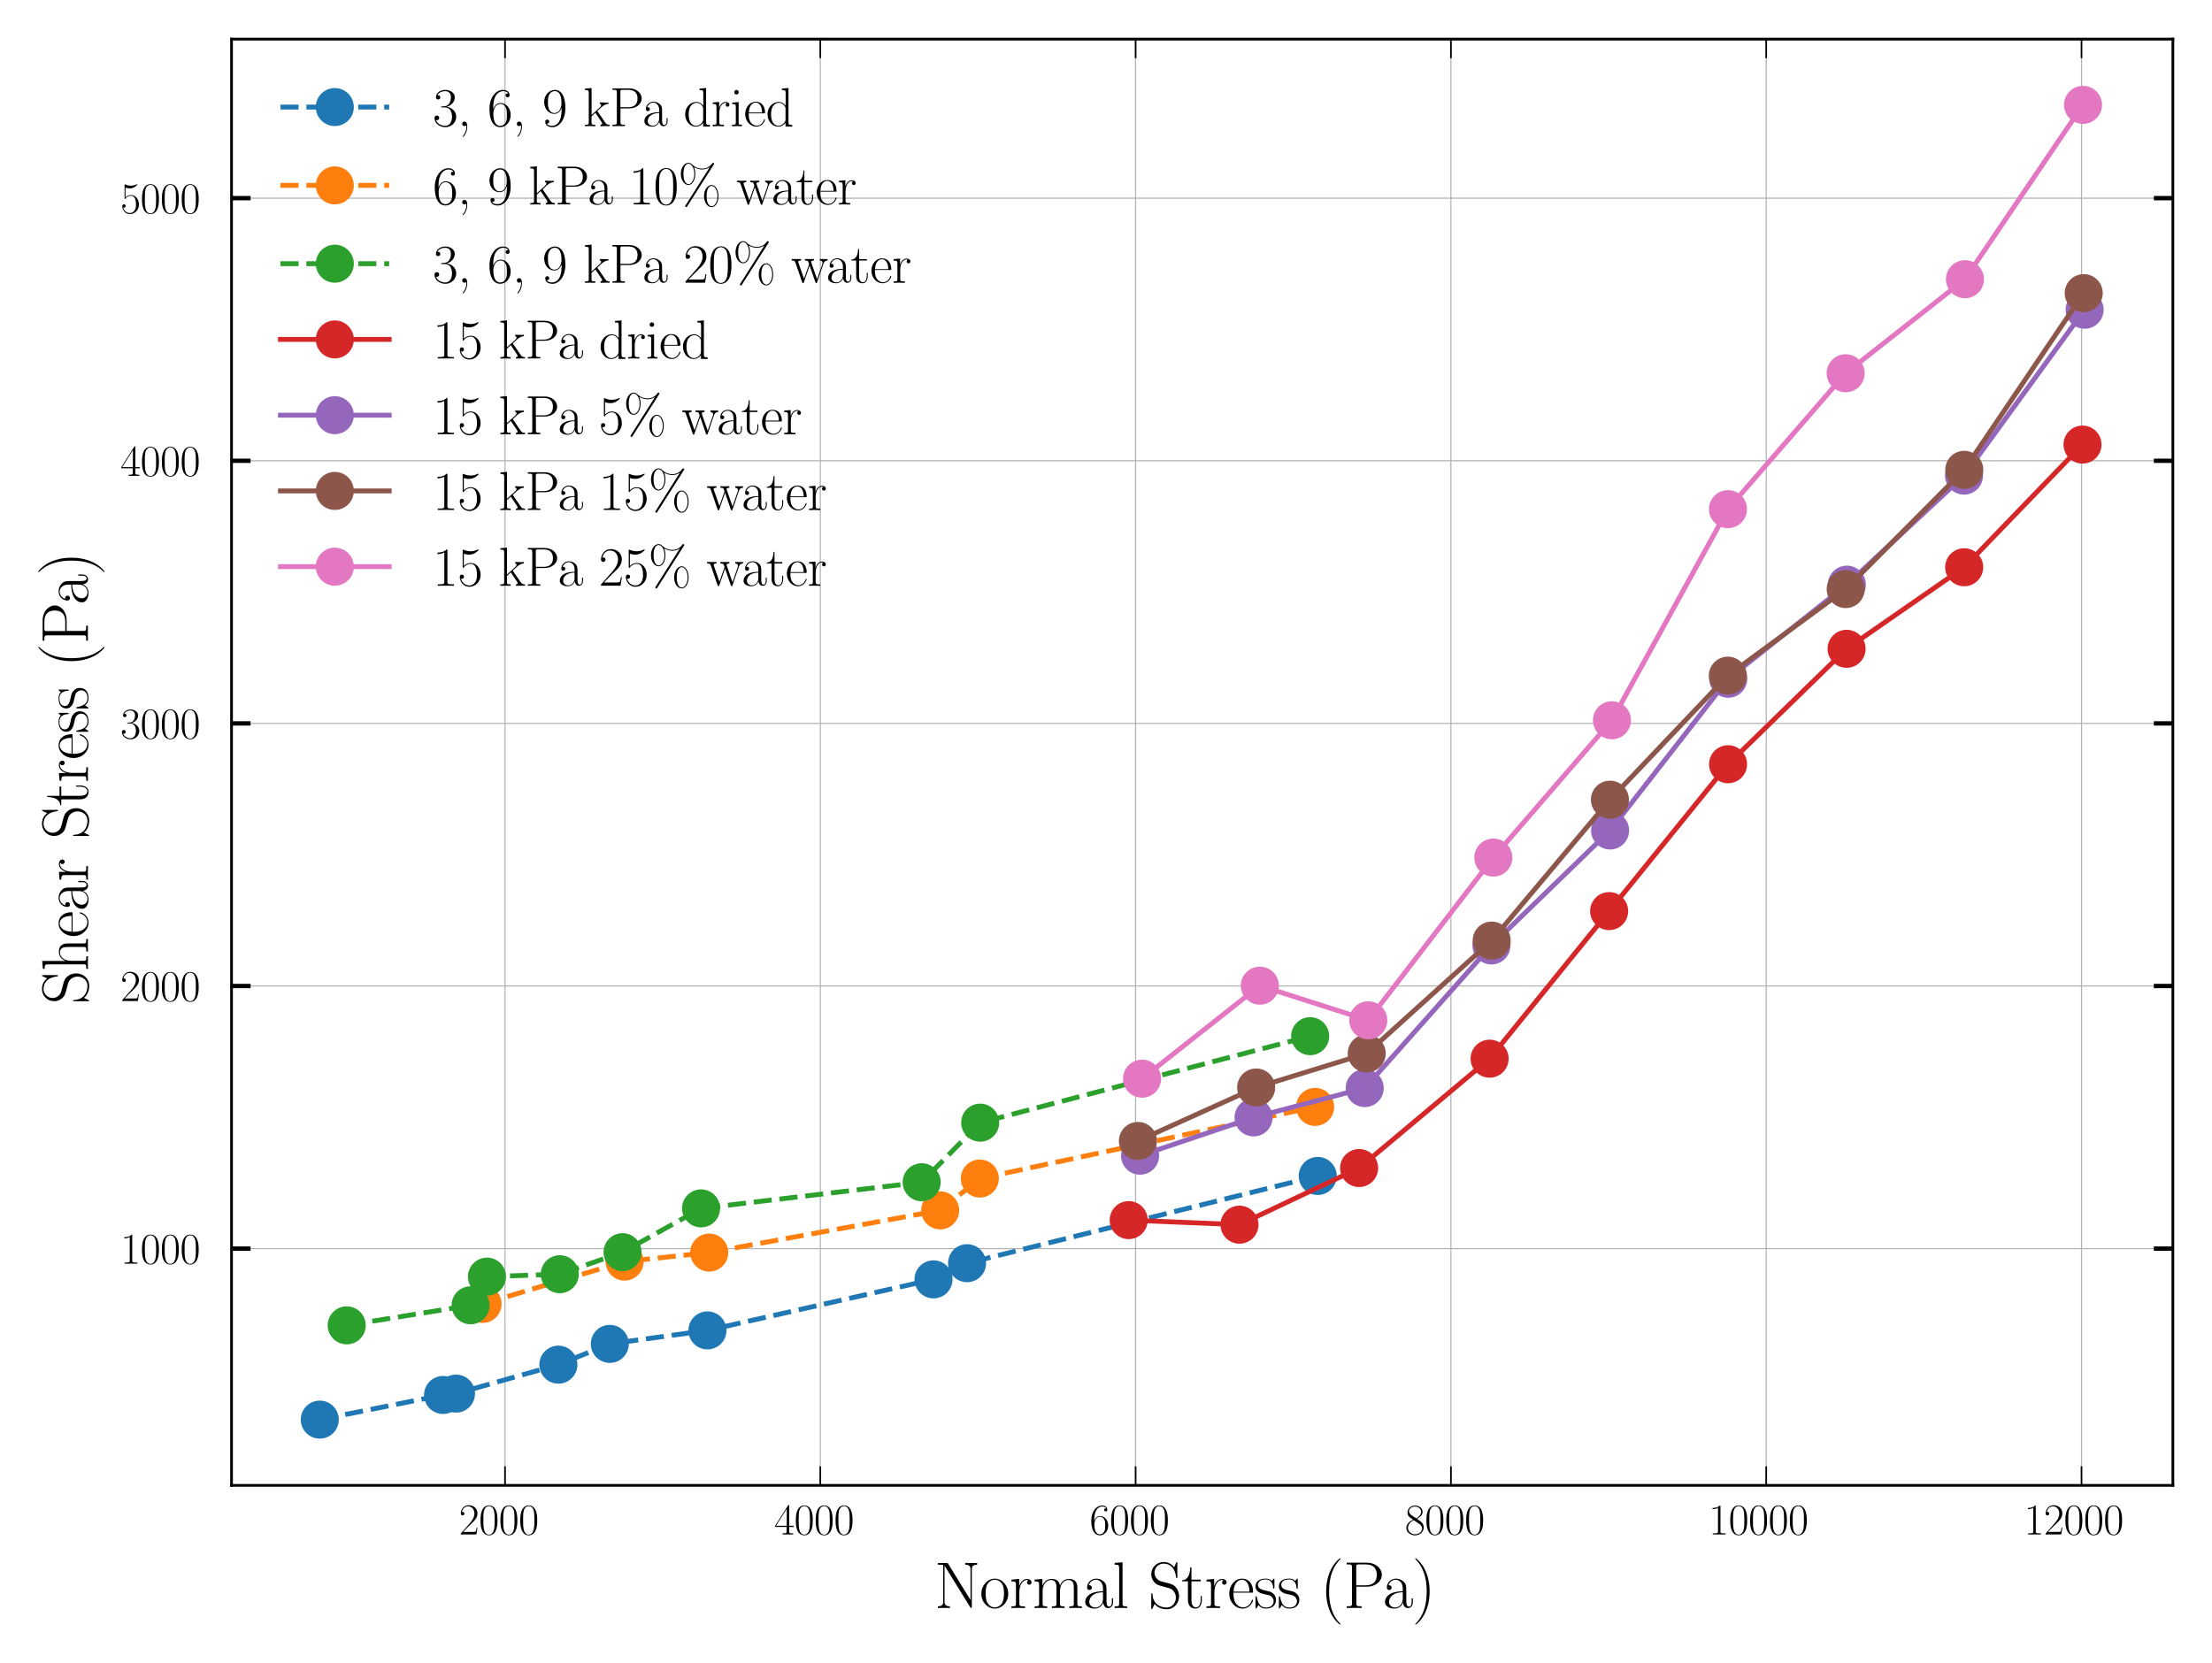 <?xml version="1.0" encoding="utf-8" standalone="no"?>
<!DOCTYPE svg PUBLIC "-//W3C//DTD SVG 1.1//EN"
  "http://www.w3.org/Graphics/SVG/1.1/DTD/svg11.dtd">
<svg xmlns:xlink="http://www.w3.org/1999/xlink" width="406.912pt" height="306.052pt" viewBox="0 0 406.912 306.052" xmlns="http://www.w3.org/2000/svg" version="1.1">
 <defs>
  <style type="text/css">*{stroke-linejoin: round; stroke-linecap: butt}</style>
 </defs>
 <g id="figure_1">
  <g id="patch_1">
   <path d="M -0 306.052 
L 406.912 306.052 
L 406.912 0 
L -0 0 
z
" style="fill: #ffffff"/>
  </g>
  <g id="axes_1">
   <g id="patch_2">
    <path d="M 42.592 273.312 
L 399.712 273.312 
L 399.712 7.2 
L 42.592 7.2 
z
" style="fill: #ffffff"/>
   </g>
   <g id="matplotlib.axis_1">
    <g id="xtick_1">
     <g id="line2d_1">
      <path d="M 92.899 273.312 
L 92.899 7.2 
" clip-path="url(#pce85ba558f)" style="fill: none; stroke: #b0b0b0; stroke-width: 0.2; stroke-linecap: square"/>
     </g>
     <g id="line2d_2">
      <defs>
       <path id="me5fcc946ff" d="M 0 0 
L 0 -3.5 
" style="stroke: #000000; stroke-width: 0.3"/>
      </defs>
      <g>
       <use xlink:href="#me5fcc946ff" x="92.899" y="273.312" style="stroke: #000000; stroke-width: 0.3"/>
      </g>
     </g>
     <g id="line2d_3">
      <defs>
       <path id="m8e1418ca8e" d="M 0 0 
L 0 3.5 
" style="stroke: #000000; stroke-width: 0.3"/>
      </defs>
      <g>
       <use xlink:href="#m8e1418ca8e" x="92.899" y="7.2" style="stroke: #000000; stroke-width: 0.3"/>
      </g>
     </g>
     <g id="text_1">
      <!-- $\mathdefault{2000}$ -->
      <g transform="translate(84.431 282.347) scale(0.08 -0.08)">
       <defs>
        <path id="CMR17-32" d="M 2669 989 
L 2554 989 
C 2490 536 2438 459 2413 420 
C 2381 369 1920 369 1830 369 
L 602 369 
C 832 619 1280 1072 1824 1597 
C 2214 1967 2669 2402 2669 3035 
C 2669 3790 2067 4224 1395 4224 
C 691 4224 262 3604 262 3030 
C 262 2780 448 2748 525 2748 
C 589 2748 781 2787 781 3010 
C 781 3207 614 3264 525 3264 
C 486 3264 448 3258 422 3245 
C 544 3790 915 4058 1306 4058 
C 1862 4058 2227 3617 2227 3035 
C 2227 2479 1901 2000 1536 1584 
L 262 146 
L 262 0 
L 2515 0 
L 2669 989 
z
" transform="scale(0.016)"/>
        <path id="CMR17-30" d="M 2688 2025 
C 2688 2416 2682 3080 2413 3591 
C 2176 4039 1798 4198 1466 4198 
C 1158 4198 768 4058 525 3597 
C 269 3118 243 2524 243 2025 
C 243 1661 250 1106 448 619 
C 723 -39 1216 -128 1466 -128 
C 1760 -128 2208 -7 2470 600 
C 2662 1042 2688 1559 2688 2025 
z
M 1466 -26 
C 1056 -26 813 325 723 812 
C 653 1188 653 1738 653 2096 
C 653 2588 653 2997 736 3387 
C 858 3929 1216 4096 1466 4096 
C 1728 4096 2067 3923 2189 3400 
C 2272 3036 2278 2607 2278 2096 
C 2278 1680 2278 1169 2202 792 
C 2067 95 1690 -26 1466 -26 
z
" transform="scale(0.016)"/>
       </defs>
       <use xlink:href="#CMR17-32" transform="scale(0.996)"/>
       <use xlink:href="#CMR17-30" transform="translate(45.69 0) scale(0.996)"/>
       <use xlink:href="#CMR17-30" transform="translate(91.381 0) scale(0.996)"/>
       <use xlink:href="#CMR17-30" transform="translate(137.071 0) scale(0.996)"/>
      </g>
     </g>
    </g>
    <g id="xtick_2">
     <g id="line2d_4">
      <path d="M 150.901 273.312 
L 150.901 7.2 
" clip-path="url(#pce85ba558f)" style="fill: none; stroke: #b0b0b0; stroke-width: 0.2; stroke-linecap: square"/>
     </g>
     <g id="line2d_5">
      <g>
       <use xlink:href="#me5fcc946ff" x="150.901" y="273.312" style="stroke: #000000; stroke-width: 0.3"/>
      </g>
     </g>
     <g id="line2d_6">
      <g>
       <use xlink:href="#m8e1418ca8e" x="150.901" y="7.2" style="stroke: #000000; stroke-width: 0.3"/>
      </g>
     </g>
     <g id="text_2">
      <!-- $\mathdefault{4000}$ -->
      <g transform="translate(142.433 282.347) scale(0.08 -0.08)">
       <defs>
        <path id="CMR17-34" d="M 2150 4122 
C 2150 4256 2144 4256 2029 4256 
L 128 1254 
L 128 1088 
L 1779 1088 
L 1779 457 
C 1779 224 1766 160 1318 160 
L 1197 160 
L 1197 0 
C 1402 0 1747 0 1965 0 
C 2182 0 2528 0 2733 0 
L 2733 160 
L 2611 160 
C 2163 160 2150 224 2150 457 
L 2150 1088 
L 2803 1088 
L 2803 1254 
L 2150 1254 
L 2150 4122 
z
M 1798 3703 
L 1798 1254 
L 256 1254 
L 1798 3703 
z
" transform="scale(0.016)"/>
       </defs>
       <use xlink:href="#CMR17-34" transform="scale(0.996)"/>
       <use xlink:href="#CMR17-30" transform="translate(45.69 0) scale(0.996)"/>
       <use xlink:href="#CMR17-30" transform="translate(91.381 0) scale(0.996)"/>
       <use xlink:href="#CMR17-30" transform="translate(137.071 0) scale(0.996)"/>
      </g>
     </g>
    </g>
    <g id="xtick_3">
     <g id="line2d_7">
      <path d="M 208.903 273.312 
L 208.903 7.2 
" clip-path="url(#pce85ba558f)" style="fill: none; stroke: #b0b0b0; stroke-width: 0.2; stroke-linecap: square"/>
     </g>
     <g id="line2d_8">
      <g>
       <use xlink:href="#me5fcc946ff" x="208.903" y="273.312" style="stroke: #000000; stroke-width: 0.3"/>
      </g>
     </g>
     <g id="line2d_9">
      <g>
       <use xlink:href="#m8e1418ca8e" x="208.903" y="7.2" style="stroke: #000000; stroke-width: 0.3"/>
      </g>
     </g>
     <g id="text_3">
      <!-- $\mathdefault{6000}$ -->
      <g transform="translate(200.435 282.347) scale(0.08 -0.08)">
       <defs>
        <path id="CMR17-36" d="M 678 2176 
C 678 3690 1395 4032 1811 4032 
C 1946 4032 2272 4009 2400 3776 
C 2298 3776 2106 3776 2106 3553 
C 2106 3381 2246 3323 2336 3323 
C 2394 3323 2566 3348 2566 3560 
C 2566 3954 2246 4179 1805 4179 
C 1043 4179 243 3390 243 1984 
C 243 253 966 -128 1478 -128 
C 2099 -128 2688 427 2688 1283 
C 2688 2081 2170 2662 1517 2662 
C 1126 2662 838 2407 678 1960 
L 678 2176 
z
M 1478 25 
C 691 25 691 1200 691 1436 
C 691 1896 909 2560 1504 2560 
C 1613 2560 1926 2560 2138 2120 
C 2253 1870 2253 1609 2253 1289 
C 2253 944 2253 690 2118 434 
C 1978 171 1773 25 1478 25 
z
" transform="scale(0.016)"/>
       </defs>
       <use xlink:href="#CMR17-36" transform="scale(0.996)"/>
       <use xlink:href="#CMR17-30" transform="translate(45.69 0) scale(0.996)"/>
       <use xlink:href="#CMR17-30" transform="translate(91.381 0) scale(0.996)"/>
       <use xlink:href="#CMR17-30" transform="translate(137.071 0) scale(0.996)"/>
      </g>
     </g>
    </g>
    <g id="xtick_4">
     <g id="line2d_10">
      <path d="M 266.906 273.312 
L 266.906 7.2 
" clip-path="url(#pce85ba558f)" style="fill: none; stroke: #b0b0b0; stroke-width: 0.2; stroke-linecap: square"/>
     </g>
     <g id="line2d_11">
      <g>
       <use xlink:href="#me5fcc946ff" x="266.906" y="273.312" style="stroke: #000000; stroke-width: 0.3"/>
      </g>
     </g>
     <g id="line2d_12">
      <g>
       <use xlink:href="#m8e1418ca8e" x="266.906" y="7.2" style="stroke: #000000; stroke-width: 0.3"/>
      </g>
     </g>
     <g id="text_4">
      <!-- $\mathdefault{8000}$ -->
      <g transform="translate(258.437 282.347) scale(0.08 -0.08)">
       <defs>
        <path id="CMR17-38" d="M 1741 2264 
C 2144 2467 2554 2773 2554 3263 
C 2554 3841 1990 4179 1472 4179 
C 890 4179 378 3759 378 3180 
C 378 3021 416 2747 666 2505 
C 730 2442 998 2251 1171 2130 
C 883 1983 211 1634 211 934 
C 211 279 838 -128 1459 -128 
C 2144 -128 2720 362 2720 1010 
C 2720 1590 2330 1857 2074 2029 
L 1741 2264 
z
M 902 2822 
C 851 2854 595 3051 595 3351 
C 595 3739 998 4032 1459 4032 
C 1965 4032 2336 3676 2336 3262 
C 2336 2669 1670 2331 1638 2331 
C 1632 2331 1626 2331 1574 2370 
L 902 2822 
z
M 2080 1519 
C 2176 1449 2483 1240 2483 851 
C 2483 381 2010 25 1472 25 
C 890 25 448 438 448 940 
C 448 1443 838 1862 1280 2060 
L 2080 1519 
z
" transform="scale(0.016)"/>
       </defs>
       <use xlink:href="#CMR17-38" transform="scale(0.996)"/>
       <use xlink:href="#CMR17-30" transform="translate(45.69 0) scale(0.996)"/>
       <use xlink:href="#CMR17-30" transform="translate(91.381 0) scale(0.996)"/>
       <use xlink:href="#CMR17-30" transform="translate(137.071 0) scale(0.996)"/>
      </g>
     </g>
    </g>
    <g id="xtick_5">
     <g id="line2d_13">
      <path d="M 324.908 273.312 
L 324.908 7.2 
" clip-path="url(#pce85ba558f)" style="fill: none; stroke: #b0b0b0; stroke-width: 0.2; stroke-linecap: square"/>
     </g>
     <g id="line2d_14">
      <g>
       <use xlink:href="#me5fcc946ff" x="324.908" y="273.312" style="stroke: #000000; stroke-width: 0.3"/>
      </g>
     </g>
     <g id="line2d_15">
      <g>
       <use xlink:href="#m8e1418ca8e" x="324.908" y="7.2" style="stroke: #000000; stroke-width: 0.3"/>
      </g>
     </g>
     <g id="text_5">
      <!-- $\mathdefault{10000}$ -->
      <g transform="translate(314.322 282.347) scale(0.08 -0.08)">
       <defs>
        <path id="CMR17-31" d="M 1702 4058 
C 1702 4192 1696 4192 1606 4192 
C 1357 3916 979 3827 621 3827 
C 602 3827 570 3827 563 3808 
C 557 3795 557 3782 557 3648 
C 755 3648 1088 3686 1344 3839 
L 1344 461 
C 1344 236 1331 160 781 160 
L 589 160 
L 589 0 
C 896 0 1216 0 1523 0 
C 1830 0 2150 0 2458 0 
L 2458 160 
L 2266 160 
C 1715 160 1702 230 1702 458 
L 1702 4058 
z
" transform="scale(0.016)"/>
       </defs>
       <use xlink:href="#CMR17-31" transform="scale(0.996)"/>
       <use xlink:href="#CMR17-30" transform="translate(45.69 0) scale(0.996)"/>
       <use xlink:href="#CMR17-30" transform="translate(91.381 0) scale(0.996)"/>
       <use xlink:href="#CMR17-30" transform="translate(137.071 0) scale(0.996)"/>
       <use xlink:href="#CMR17-30" transform="translate(182.762 0) scale(0.996)"/>
      </g>
     </g>
    </g>
    <g id="xtick_6">
     <g id="line2d_16">
      <path d="M 382.91 273.312 
L 382.91 7.2 
" clip-path="url(#pce85ba558f)" style="fill: none; stroke: #b0b0b0; stroke-width: 0.2; stroke-linecap: square"/>
     </g>
     <g id="line2d_17">
      <g>
       <use xlink:href="#me5fcc946ff" x="382.91" y="273.312" style="stroke: #000000; stroke-width: 0.3"/>
      </g>
     </g>
     <g id="line2d_18">
      <g>
       <use xlink:href="#m8e1418ca8e" x="382.91" y="7.2" style="stroke: #000000; stroke-width: 0.3"/>
      </g>
     </g>
     <g id="text_6">
      <!-- $\mathdefault{12000}$ -->
      <g transform="translate(372.324 282.347) scale(0.08 -0.08)">
       <use xlink:href="#CMR17-31" transform="scale(0.996)"/>
       <use xlink:href="#CMR17-32" transform="translate(45.69 0) scale(0.996)"/>
       <use xlink:href="#CMR17-30" transform="translate(91.381 0) scale(0.996)"/>
       <use xlink:href="#CMR17-30" transform="translate(137.071 0) scale(0.996)"/>
       <use xlink:href="#CMR17-30" transform="translate(182.762 0) scale(0.996)"/>
      </g>
     </g>
    </g>
    <g id="text_7">
     <!-- Normal Stress (Pa) -->
     <g transform="translate(171.909 295.863) scale(0.12 -0.12)">
      <defs>
       <path id="CMR17-4e" d="M 1312 4250 
C 1267 4320 1261 4320 1139 4320 
L 326 4320 
L 326 4160 
L 448 4160 
C 704 4160 819 4129 838 4122 
L 838 610 
C 838 451 838 153 326 153 
L 326 -13 
C 474 0 742 0 902 0 
C 1062 0 1331 0 1478 -13 
L 1478 153 
C 966 153 966 451 966 610 
L 966 4033 
C 1011 3995 1011 3982 1056 3919 
L 3430 76 
C 3475 0 3494 0 3526 0 
C 3590 0 3590 19 3590 139 
L 3590 3705 
C 3590 3863 3590 4160 4102 4160 
L 4102 4326 
C 3955 4320 3686 4320 3526 4320 
C 3366 4320 3098 4320 2950 4326 
L 2950 4160 
C 3462 4160 3462 3862 3462 3703 
L 3462 763 
L 1312 4250 
z
" transform="scale(0.016)"/>
       <path id="CMR17-6f" d="M 2758 1356 
C 2758 2176 2163 2816 1466 2816 
C 768 2816 173 2176 173 1356 
C 173 551 768 -64 1466 -64 
C 2163 -64 2758 551 2758 1356 
z
M 1466 51 
C 1165 51 909 230 762 480 
C 602 767 582 1126 582 1408 
C 582 1677 595 2010 762 2298 
C 890 2509 1139 2714 1466 2714 
C 1754 2714 1997 2554 2150 2330 
C 2349 2029 2349 1607 2349 1408 
C 2349 1158 2336 775 2163 467 
C 1984 173 1709 51 1466 51 
z
" transform="scale(0.016)"/>
       <path id="CMR17-72" d="M 960 1497 
C 960 2112 1222 2688 1702 2688 
C 1747 2688 1792 2682 1837 2662 
C 1837 2662 1696 2617 1696 2452 
C 1696 2298 1818 2234 1914 2234 
C 1990 2234 2131 2279 2131 2458 
C 2131 2663 1926 2790 1709 2790 
C 1222 2790 1011 2317 947 2093 
L 941 2093 
L 941 2790 
L 198 2720 
L 198 2554 
C 576 2554 634 2515 634 2208 
L 634 428 
C 634 184 608 153 198 153 
L 198 -13 
C 352 0 646 0 813 0 
C 998 0 1325 0 1498 -13 
L 1498 153 
C 1037 153 960 153 960 440 
L 960 1497 
z
" transform="scale(0.016)"/>
       <path id="CMR17-6d" d="M 4326 1933 
C 4326 2252 4269 2790 3507 2790 
C 3072 2790 2771 2496 2656 2151 
L 2650 2151 
C 2573 2676 2195 2790 1837 2790 
C 1331 2790 1069 2400 973 2144 
L 966 2144 
L 966 2790 
L 211 2720 
L 211 2554 
C 589 2554 646 2515 646 2208 
L 646 428 
C 646 184 621 153 211 153 
L 211 -13 
C 365 0 646 0 813 0 
C 979 0 1267 0 1421 -13 
L 1421 153 
C 1011 153 986 178 986 428 
L 986 1658 
C 986 2247 1344 2688 1792 2688 
C 2266 2688 2317 2266 2317 1958 
L 2317 428 
C 2317 184 2291 153 1882 153 
L 1882 -13 
C 2035 0 2317 0 2483 0 
C 2650 0 2938 0 3091 -13 
L 3091 153 
C 2682 153 2656 178 2656 428 
L 2656 1658 
C 2656 2247 3014 2688 3462 2688 
C 3936 2688 3987 2266 3987 1958 
L 3987 428 
C 3987 184 3962 153 3552 153 
L 3552 -13 
C 3706 0 3987 0 4154 0 
C 4320 0 4608 0 4762 -13 
L 4762 153 
C 4352 153 4326 178 4326 428 
L 4326 1933 
z
" transform="scale(0.016)"/>
       <path id="CMR17-61" d="M 2304 1653 
C 2304 2072 2304 2294 2035 2543 
C 1798 2752 1523 2816 1306 2816 
C 800 2816 435 2407 435 1971 
C 435 1728 627 1728 666 1728 
C 749 1728 896 1778 896 1954 
C 896 2112 774 2181 666 2181 
C 640 2181 608 2174 589 2168 
C 723 2592 1069 2714 1293 2714 
C 1613 2714 1965 2429 1965 1885 
L 1965 1600 
C 1587 1600 1133 1549 774 1357 
C 371 1133 256 813 256 570 
C 256 77 832 -64 1171 -64 
C 1523 -64 1850 139 1990 511 
C 2003 233 2182 -18 2464 -18 
C 2598 -18 2938 70 2938 567 
L 2938 920 
L 2822 920 
L 2822 562 
C 2822 178 2650 128 2566 128 
C 2304 128 2304 458 2304 738 
L 2304 1653 
z
M 1965 870 
C 1965 317 1568 38 1216 38 
C 896 38 646 275 646 570 
C 646 761 730 1100 1101 1305 
C 1408 1478 1760 1504 1965 1504 
L 1965 870 
z
" transform="scale(0.016)"/>
       <path id="CMR17-6c" d="M 979 4396 
L 218 4326 
L 218 4160 
C 595 4160 653 4122 653 3817 
L 653 426 
C 653 184 627 153 218 153 
L 218 -13 
C 371 0 653 0 813 0 
C 979 0 1261 0 1414 -13 
L 1414 153 
C 1005 153 979 178 979 426 
L 979 4396 
z
" transform="scale(0.016)"/>
       <path id="CMR17-53" d="M 2803 4290 
C 2803 4404 2797 4411 2758 4411 
C 2720 4411 2707 4385 2682 4328 
L 2490 3907 
C 2246 4257 1875 4416 1472 4416 
C 819 4416 294 3901 294 3253 
C 294 3056 339 2776 557 2510 
C 794 2218 1018 2167 1530 2033 
C 1722 1982 2042 1899 2106 1874 
C 2470 1722 2662 1341 2662 985 
C 2662 527 2336 38 1779 38 
C 1094 38 454 419 410 1311 
C 403 1413 397 1419 352 1419 
C 301 1419 294 1413 294 1285 
L 294 -1 
C 294 -115 301 -122 339 -122 
C 384 -122 397 -90 486 108 
C 493 127 493 140 614 381 
C 934 -39 1472 -128 1779 -128 
C 2477 -128 2970 451 2970 1124 
C 2970 1454 2848 1708 2778 1823 
C 2509 2230 2221 2306 1914 2382 
C 1869 2402 1856 2402 1498 2490 
C 1152 2579 1005 2624 845 2796 
C 666 2992 602 3196 602 3399 
C 602 3812 934 4263 1478 4263 
C 2157 4263 2579 3786 2675 2993 
C 2694 2878 2701 2872 2746 2872 
C 2803 2872 2803 2891 2803 2999 
L 2803 4290 
z
" transform="scale(0.016)"/>
       <path id="CMR17-74" d="M 966 2560 
L 1862 2560 
L 1862 2725 
L 966 2725 
L 966 3904 
L 851 3904 
C 838 3245 614 2668 70 2668 
L 70 2560 
L 627 2560 
L 627 771 
C 627 650 627 -64 1370 -64 
C 1747 -64 1965 306 1965 777 
L 1965 1140 
L 1850 1140 
L 1850 783 
C 1850 344 1677 51 1408 51 
C 1222 51 966 178 966 758 
L 966 2560 
z
" transform="scale(0.016)"/>
       <path id="CMR17-65" d="M 2438 1472 
C 2464 1498 2464 1511 2464 1576 
C 2464 2238 2118 2816 1389 2816 
C 710 2816 173 2169 173 1383 
C 173 551 781 -64 1459 -64 
C 2176 -64 2458 607 2458 740 
C 2458 784 2419 784 2406 784 
C 2362 784 2355 771 2330 696 
C 2189 265 1837 51 1504 51 
C 1229 51 954 203 781 480 
C 582 803 582 1176 582 1472 
L 2438 1472 
z
M 589 1568 
C 634 2505 1126 2714 1382 2714 
C 1818 2714 2112 2297 2118 1568 
L 589 1568 
z
" transform="scale(0.016)"/>
       <path id="CMR17-73" d="M 1978 2697 
C 1978 2813 1971 2819 1933 2819 
C 1907 2819 1901 2813 1824 2717 
C 1805 2691 1747 2626 1728 2601 
C 1523 2819 1235 2819 1126 2819 
C 416 2819 160 2447 160 2076 
C 160 1498 813 1365 998 1325 
C 1402 1243 1542 1217 1677 1101 
C 1760 1025 1901 884 1901 654 
C 1901 384 1747 38 1158 38 
C 602 38 403 460 288 1021 
C 269 1110 269 1117 218 1117 
C 166 1117 160 1110 160 983 
L 160 63 
C 160 -51 166 -58 205 -58 
C 237 -58 243 -51 275 0 
C 314 57 410 211 448 276 
C 576 103 800 -64 1158 -64 
C 1792 -64 2131 283 2131 784 
C 2131 1112 1958 1285 1875 1362 
C 1683 1561 1459 1606 1190 1657 
C 838 1735 390 1825 390 2217 
C 390 2383 480 2737 1126 2737 
C 1811 2737 1850 2094 1862 1888 
C 1869 1856 1901 1849 1920 1849 
C 1978 1849 1978 1869 1978 1978 
L 1978 2697 
z
" transform="scale(0.016)"/>
       <path id="CMR17-28" d="M 1958 -1561 
C 1958 -1555 1958 -1542 1939 -1523 
C 1645 -1224 858 -407 858 1581 
C 858 3569 1632 4379 1946 4697 
C 1946 4704 1958 4717 1958 4736 
C 1958 4755 1939 4768 1914 4768 
C 1843 4768 1299 4296 986 3594 
C 666 2887 576 2199 576 1588 
C 576 1128 621 351 1005 -471 
C 1312 -1135 1837 -1600 1914 -1600 
C 1946 -1600 1958 -1587 1958 -1561 
z
" transform="scale(0.016)"/>
       <path id="CMR17-50" d="M 1267 2042 
L 2291 2042 
C 3117 2042 3718 2578 3718 3184 
C 3718 3791 3130 4352 2291 4352 
L 333 4352 
L 333 4186 
C 774 4186 845 4186 845 3899 
L 845 446 
C 845 160 774 160 333 160 
L 333 0 
C 518 0 858 0 1056 0 
C 1254 0 1594 0 1779 0 
L 1779 160 
C 1338 160 1267 160 1267 446 
L 1267 2042 
z
M 1254 2176 
L 1254 3938 
C 1254 4155 1267 4186 1523 4186 
L 2170 4186 
C 2995 4186 3232 3714 3232 3184 
C 3232 2604 2950 2176 2170 2176 
L 1254 2176 
z
" transform="scale(0.016)"/>
       <path id="CMR17-29" d="M 1683 1581 
C 1683 2040 1638 2817 1254 3639 
C 947 4303 422 4768 346 4768 
C 326 4768 301 4761 301 4729 
C 301 4717 307 4710 314 4697 
C 621 4378 1402 3568 1402 1584 
C 1402 -407 627 -1217 314 -1537 
C 307 -1549 301 -1556 301 -1568 
C 301 -1600 326 -1600 346 -1600 
C 416 -1600 960 -1128 1274 -426 
C 1594 281 1683 969 1683 1581 
z
" transform="scale(0.016)"/>
      </defs>
      <use xlink:href="#CMR17-4e" transform="scale(0.996)"/>
      <use xlink:href="#CMR17-6f" transform="translate(69.072 0) scale(0.996)"/>
      <use xlink:href="#CMR17-72" transform="translate(114.763 0) scale(0.996)"/>
      <use xlink:href="#CMR17-6d" transform="translate(150.044 0) scale(0.996)"/>
      <use xlink:href="#CMR17-61" transform="translate(226.963 0) scale(0.996)"/>
      <use xlink:href="#CMR17-6c" transform="translate(272.654 0) scale(0.996)"/>
      <use xlink:href="#CMR17-53" transform="translate(327.601 0) scale(0.996)"/>
      <use xlink:href="#CMR17-74" transform="translate(378.496 0) scale(0.996)"/>
      <use xlink:href="#CMR17-72" transform="translate(413.777 0) scale(0.996)"/>
      <use xlink:href="#CMR17-65" transform="translate(449.058 0) scale(0.996)"/>
      <use xlink:href="#CMR17-73" transform="translate(489.543 0) scale(0.996)"/>
      <use xlink:href="#CMR17-73" transform="translate(525.345 0) scale(0.996)"/>
      <use xlink:href="#CMR17-28" transform="translate(591.222 0) scale(0.996)"/>
      <use xlink:href="#CMR17-50" transform="translate(626.503 0) scale(0.996)"/>
      <use xlink:href="#CMR17-61" transform="translate(686.487 0) scale(0.996)"/>
      <use xlink:href="#CMR17-29" transform="translate(732.177 0) scale(0.996)"/>
     </g>
    </g>
   </g>
   <g id="matplotlib.axis_2">
    <g id="ytick_1">
     <g id="line2d_19">
      <path d="M 42.592 229.748 
L 399.712 229.748 
" clip-path="url(#pce85ba558f)" style="fill: none; stroke: #b0b0b0; stroke-width: 0.2; stroke-linecap: square"/>
     </g>
     <g id="line2d_20">
      <defs>
       <path id="m6e4a90225c" d="M 0 0 
L 3.5 0 
" style="stroke: #000000; stroke-width: 0.8"/>
      </defs>
      <g>
       <use xlink:href="#m6e4a90225c" x="42.592" y="229.748" style="stroke: #000000; stroke-width: 0.8"/>
      </g>
     </g>
     <g id="line2d_21">
      <defs>
       <path id="m62aa7de382" d="M 0 0 
L -3.5 0 
" style="stroke: #000000; stroke-width: 0.8"/>
      </defs>
      <g>
       <use xlink:href="#m62aa7de382" x="399.712" y="229.748" style="stroke: #000000; stroke-width: 0.8"/>
      </g>
     </g>
     <g id="text_8">
      <!-- $\mathdefault{1000}$ -->
      <g transform="translate(22.155 232.515) scale(0.08 -0.08)">
       <use xlink:href="#CMR17-31" transform="scale(0.996)"/>
       <use xlink:href="#CMR17-30" transform="translate(45.69 0) scale(0.996)"/>
       <use xlink:href="#CMR17-30" transform="translate(91.381 0) scale(0.996)"/>
       <use xlink:href="#CMR17-30" transform="translate(137.071 0) scale(0.996)"/>
      </g>
     </g>
    </g>
    <g id="ytick_2">
     <g id="line2d_22">
      <path d="M 42.592 181.427 
L 399.712 181.427 
" clip-path="url(#pce85ba558f)" style="fill: none; stroke: #b0b0b0; stroke-width: 0.2; stroke-linecap: square"/>
     </g>
     <g id="line2d_23">
      <g>
       <use xlink:href="#m6e4a90225c" x="42.592" y="181.427" style="stroke: #000000; stroke-width: 0.8"/>
      </g>
     </g>
     <g id="line2d_24">
      <g>
       <use xlink:href="#m62aa7de382" x="399.712" y="181.427" style="stroke: #000000; stroke-width: 0.8"/>
      </g>
     </g>
     <g id="text_9">
      <!-- $\mathdefault{2000}$ -->
      <g transform="translate(22.155 184.194) scale(0.08 -0.08)">
       <use xlink:href="#CMR17-32" transform="scale(0.996)"/>
       <use xlink:href="#CMR17-30" transform="translate(45.69 0) scale(0.996)"/>
       <use xlink:href="#CMR17-30" transform="translate(91.381 0) scale(0.996)"/>
       <use xlink:href="#CMR17-30" transform="translate(137.071 0) scale(0.996)"/>
      </g>
     </g>
    </g>
    <g id="ytick_3">
     <g id="line2d_25">
      <path d="M 42.592 133.106 
L 399.712 133.106 
" clip-path="url(#pce85ba558f)" style="fill: none; stroke: #b0b0b0; stroke-width: 0.2; stroke-linecap: square"/>
     </g>
     <g id="line2d_26">
      <g>
       <use xlink:href="#m6e4a90225c" x="42.592" y="133.106" style="stroke: #000000; stroke-width: 0.8"/>
      </g>
     </g>
     <g id="line2d_27">
      <g>
       <use xlink:href="#m62aa7de382" x="399.712" y="133.106" style="stroke: #000000; stroke-width: 0.8"/>
      </g>
     </g>
     <g id="text_10">
      <!-- $\mathdefault{3000}$ -->
      <g transform="translate(22.155 135.873) scale(0.08 -0.08)">
       <defs>
        <path id="CMR17-33" d="M 1414 2157 
C 1984 2157 2234 1662 2234 1090 
C 2234 320 1824 25 1453 25 
C 1114 25 563 194 390 693 
C 422 680 454 680 486 680 
C 640 680 755 782 755 948 
C 755 1133 614 1216 486 1216 
C 378 1216 211 1165 211 926 
C 211 335 787 -128 1466 -128 
C 2176 -128 2720 430 2720 1085 
C 2720 1707 2208 2157 1600 2227 
C 2086 2328 2554 2756 2554 3329 
C 2554 3820 2048 4179 1472 4179 
C 890 4179 378 3829 378 3329 
C 378 3110 544 3072 627 3072 
C 762 3072 877 3155 877 3321 
C 877 3486 762 3569 627 3569 
C 602 3569 570 3569 544 3557 
C 730 3959 1235 4032 1459 4032 
C 1683 4032 2106 3925 2106 3320 
C 2106 3143 2080 2828 1862 2550 
C 1670 2304 1453 2304 1242 2284 
C 1210 2284 1062 2269 1037 2269 
C 992 2263 966 2257 966 2208 
C 966 2163 973 2157 1101 2157 
L 1414 2157 
z
" transform="scale(0.016)"/>
       </defs>
       <use xlink:href="#CMR17-33" transform="scale(0.996)"/>
       <use xlink:href="#CMR17-30" transform="translate(45.69 0) scale(0.996)"/>
       <use xlink:href="#CMR17-30" transform="translate(91.381 0) scale(0.996)"/>
       <use xlink:href="#CMR17-30" transform="translate(137.071 0) scale(0.996)"/>
      </g>
     </g>
    </g>
    <g id="ytick_4">
     <g id="line2d_28">
      <path d="M 42.592 84.784 
L 399.712 84.784 
" clip-path="url(#pce85ba558f)" style="fill: none; stroke: #b0b0b0; stroke-width: 0.2; stroke-linecap: square"/>
     </g>
     <g id="line2d_29">
      <g>
       <use xlink:href="#m6e4a90225c" x="42.592" y="84.784" style="stroke: #000000; stroke-width: 0.8"/>
      </g>
     </g>
     <g id="line2d_30">
      <g>
       <use xlink:href="#m62aa7de382" x="399.712" y="84.784" style="stroke: #000000; stroke-width: 0.8"/>
      </g>
     </g>
     <g id="text_11">
      <!-- $\mathdefault{4000}$ -->
      <g transform="translate(22.155 87.552) scale(0.08 -0.08)">
       <use xlink:href="#CMR17-34" transform="scale(0.996)"/>
       <use xlink:href="#CMR17-30" transform="translate(45.69 0) scale(0.996)"/>
       <use xlink:href="#CMR17-30" transform="translate(91.381 0) scale(0.996)"/>
       <use xlink:href="#CMR17-30" transform="translate(137.071 0) scale(0.996)"/>
      </g>
     </g>
    </g>
    <g id="ytick_5">
     <g id="line2d_31">
      <path d="M 42.592 36.463 
L 399.712 36.463 
" clip-path="url(#pce85ba558f)" style="fill: none; stroke: #b0b0b0; stroke-width: 0.2; stroke-linecap: square"/>
     </g>
     <g id="line2d_32">
      <g>
       <use xlink:href="#m6e4a90225c" x="42.592" y="36.463" style="stroke: #000000; stroke-width: 0.8"/>
      </g>
     </g>
     <g id="line2d_33">
      <g>
       <use xlink:href="#m62aa7de382" x="399.712" y="36.463" style="stroke: #000000; stroke-width: 0.8"/>
      </g>
     </g>
     <g id="text_12">
      <!-- $\mathdefault{5000}$ -->
      <g transform="translate(22.155 39.231) scale(0.08 -0.08)">
       <defs>
        <path id="CMR17-35" d="M 730 3692 
C 794 3666 1056 3584 1325 3584 
C 1920 3584 2246 3911 2432 4100 
C 2432 4157 2432 4192 2394 4192 
C 2387 4192 2374 4192 2323 4163 
C 2099 4058 1837 3973 1517 3973 
C 1325 3973 1037 3999 723 4139 
C 653 4171 640 4171 634 4171 
C 602 4171 595 4164 595 4037 
L 595 2203 
C 595 2089 595 2057 659 2057 
C 691 2057 704 2070 736 2114 
C 941 2401 1222 2522 1542 2522 
C 1766 2522 2246 2382 2246 1289 
C 2246 1085 2246 715 2054 421 
C 1894 159 1645 25 1370 25 
C 947 25 518 320 403 814 
C 429 807 480 795 506 795 
C 589 795 749 840 749 1038 
C 749 1210 627 1280 506 1280 
C 358 1280 262 1190 262 1011 
C 262 454 704 -128 1382 -128 
C 2042 -128 2669 440 2669 1264 
C 2669 2030 2170 2624 1549 2624 
C 1222 2624 947 2503 730 2274 
L 730 3692 
z
" transform="scale(0.016)"/>
       </defs>
       <use xlink:href="#CMR17-35" transform="scale(0.996)"/>
       <use xlink:href="#CMR17-30" transform="translate(45.69 0) scale(0.996)"/>
       <use xlink:href="#CMR17-30" transform="translate(91.381 0) scale(0.996)"/>
       <use xlink:href="#CMR17-30" transform="translate(137.071 0) scale(0.996)"/>
      </g>
     </g>
    </g>
    <g id="text_13">
     <!-- Shear Stress (Pa) -->
     <g transform="translate(16.166 184.786) rotate(-90) scale(0.12 -0.12)">
      <defs>
       <path id="CMR17-68" d="M 2656 1933 
C 2656 2259 2592 2790 1837 2790 
C 1312 2790 1056 2368 979 2157 
L 973 2157 
L 973 4396 
L 211 4326 
L 211 4160 
C 589 4160 646 4122 646 3817 
L 646 426 
C 646 184 621 153 211 153 
L 211 -13 
C 365 0 646 0 813 0 
C 979 0 1267 0 1421 -13 
L 1421 153 
C 1011 153 986 178 986 428 
L 986 1658 
C 986 2247 1344 2688 1792 2688 
C 2266 2688 2317 2266 2317 1958 
L 2317 428 
C 2317 184 2291 153 1882 153 
L 1882 -13 
C 2035 0 2317 0 2483 0 
C 2650 0 2938 0 3091 -13 
L 3091 153 
C 2682 153 2656 178 2656 428 
L 2656 1933 
z
" transform="scale(0.016)"/>
      </defs>
      <use xlink:href="#CMR17-53" transform="scale(0.996)"/>
      <use xlink:href="#CMR17-68" transform="translate(50.895 0) scale(0.996)"/>
      <use xlink:href="#CMR17-65" transform="translate(101.791 0) scale(0.996)"/>
      <use xlink:href="#CMR17-61" transform="translate(142.276 0) scale(0.996)"/>
      <use xlink:href="#CMR17-72" transform="translate(187.967 0) scale(0.996)"/>
      <use xlink:href="#CMR17-53" transform="translate(253.324 0) scale(0.996)"/>
      <use xlink:href="#CMR17-74" transform="translate(304.219 0) scale(0.996)"/>
      <use xlink:href="#CMR17-72" transform="translate(339.5 0) scale(0.996)"/>
      <use xlink:href="#CMR17-65" transform="translate(374.781 0) scale(0.996)"/>
      <use xlink:href="#CMR17-73" transform="translate(415.266 0) scale(0.996)"/>
      <use xlink:href="#CMR17-73" transform="translate(451.068 0) scale(0.996)"/>
      <use xlink:href="#CMR17-28" transform="translate(516.945 0) scale(0.996)"/>
      <use xlink:href="#CMR17-50" transform="translate(552.226 0) scale(0.996)"/>
      <use xlink:href="#CMR17-61" transform="translate(612.209 0) scale(0.996)"/>
      <use xlink:href="#CMR17-29" transform="translate(657.9 0) scale(0.996)"/>
     </g>
    </g>
   </g>
   <g id="line2d_34">
    <path d="M 58.825 261.216 
L 81.505 256.68 
L 83.883 256.43 
L 102.718 251.103 
L 112.178 247.28 
L 130.139 244.8 
L 171.725 235.407 
L 177.898 232.432 
L 242.405 216.38 
" clip-path="url(#pce85ba558f)" style="fill: none; stroke-dasharray: 3.33,1.44; stroke-dashoffset: 0; stroke: #1f77b4; stroke-width: 0.9"/>
    <defs>
     <path id="ma7930c9816" d="M 0 3 
C 0.796 3 1.559 2.684 2.121 2.121 
C 2.684 1.559 3 0.796 3 0 
C 3 -0.796 2.684 -1.559 2.121 -2.121 
C 1.559 -2.684 0.796 -3 0 -3 
C -0.796 -3 -1.559 -2.684 -2.121 -2.121 
C -2.684 -1.559 -3 -0.796 -3 0 
C -3 0.796 -2.684 1.559 -2.121 2.121 
C -1.559 2.684 -0.796 3 0 3 
z
" style="stroke: #1f77b4"/>
    </defs>
    <g clip-path="url(#pce85ba558f)">
     <use xlink:href="#ma7930c9816" x="58.825" y="261.216" style="fill: #1f77b4; stroke: #1f77b4"/>
     <use xlink:href="#ma7930c9816" x="81.505" y="256.68" style="fill: #1f77b4; stroke: #1f77b4"/>
     <use xlink:href="#ma7930c9816" x="83.883" y="256.43" style="fill: #1f77b4; stroke: #1f77b4"/>
     <use xlink:href="#ma7930c9816" x="102.718" y="251.103" style="fill: #1f77b4; stroke: #1f77b4"/>
     <use xlink:href="#ma7930c9816" x="112.178" y="247.28" style="fill: #1f77b4; stroke: #1f77b4"/>
     <use xlink:href="#ma7930c9816" x="130.139" y="244.8" style="fill: #1f77b4; stroke: #1f77b4"/>
     <use xlink:href="#ma7930c9816" x="171.725" y="235.407" style="fill: #1f77b4; stroke: #1f77b4"/>
     <use xlink:href="#ma7930c9816" x="177.898" y="232.432" style="fill: #1f77b4; stroke: #1f77b4"/>
     <use xlink:href="#ma7930c9816" x="242.405" y="216.38" style="fill: #1f77b4; stroke: #1f77b4"/>
    </g>
   </g>
   <g id="line2d_35">
    <path d="M 88.776 239.928 
L 114.894 232.134 
L 130.469 230.477 
L 172.949 222.715 
L 180.243 216.854 
L 241.919 203.674 
" clip-path="url(#pce85ba558f)" style="fill: none; stroke-dasharray: 3.33,1.44; stroke-dashoffset: 0; stroke: #ff7f0e; stroke-width: 0.9"/>
    <defs>
     <path id="ma3017388d7" d="M 0 3 
C 0.796 3 1.559 2.684 2.121 2.121 
C 2.684 1.559 3 0.796 3 0 
C 3 -0.796 2.684 -1.559 2.121 -2.121 
C 1.559 -2.684 0.796 -3 0 -3 
C -0.796 -3 -1.559 -2.684 -2.121 -2.121 
C -2.684 -1.559 -3 -0.796 -3 0 
C -3 0.796 -2.684 1.559 -2.121 2.121 
C -1.559 2.684 -0.796 3 0 3 
z
" style="stroke: #ff7f0e"/>
    </defs>
    <g clip-path="url(#pce85ba558f)">
     <use xlink:href="#ma3017388d7" x="88.776" y="239.928" style="fill: #ff7f0e; stroke: #ff7f0e"/>
     <use xlink:href="#ma3017388d7" x="114.894" y="232.134" style="fill: #ff7f0e; stroke: #ff7f0e"/>
     <use xlink:href="#ma3017388d7" x="130.469" y="230.477" style="fill: #ff7f0e; stroke: #ff7f0e"/>
     <use xlink:href="#ma3017388d7" x="172.949" y="222.715" style="fill: #ff7f0e; stroke: #ff7f0e"/>
     <use xlink:href="#ma3017388d7" x="180.243" y="216.854" style="fill: #ff7f0e; stroke: #ff7f0e"/>
     <use xlink:href="#ma3017388d7" x="241.919" y="203.674" style="fill: #ff7f0e; stroke: #ff7f0e"/>
    </g>
   </g>
   <g id="line2d_36">
    <path d="M 63.78 243.869 
L 86.571 240.175 
L 89.581 234.907 
L 102.975 234.458 
L 114.525 230.407 
L 128.963 222.347 
L 169.549 217.535 
L 180.313 206.574 
L 241.013 190.658 
" clip-path="url(#pce85ba558f)" style="fill: none; stroke-dasharray: 3.33,1.44; stroke-dashoffset: 0; stroke: #2ca02c; stroke-width: 0.9"/>
    <defs>
     <path id="me470e8eeae" d="M 0 3 
C 0.796 3 1.559 2.684 2.121 2.121 
C 2.684 1.559 3 0.796 3 0 
C 3 -0.796 2.684 -1.559 2.121 -2.121 
C 1.559 -2.684 0.796 -3 0 -3 
C -0.796 -3 -1.559 -2.684 -2.121 -2.121 
C -2.684 -1.559 -3 -0.796 -3 0 
C -3 0.796 -2.684 1.559 -2.121 2.121 
C -1.559 2.684 -0.796 3 0 3 
z
" style="stroke: #2ca02c"/>
    </defs>
    <g clip-path="url(#pce85ba558f)">
     <use xlink:href="#me470e8eeae" x="63.78" y="243.869" style="fill: #2ca02c; stroke: #2ca02c"/>
     <use xlink:href="#me470e8eeae" x="86.571" y="240.175" style="fill: #2ca02c; stroke: #2ca02c"/>
     <use xlink:href="#me470e8eeae" x="89.581" y="234.907" style="fill: #2ca02c; stroke: #2ca02c"/>
     <use xlink:href="#me470e8eeae" x="102.975" y="234.458" style="fill: #2ca02c; stroke: #2ca02c"/>
     <use xlink:href="#me470e8eeae" x="114.525" y="230.407" style="fill: #2ca02c; stroke: #2ca02c"/>
     <use xlink:href="#me470e8eeae" x="128.963" y="222.347" style="fill: #2ca02c; stroke: #2ca02c"/>
     <use xlink:href="#me470e8eeae" x="169.549" y="217.535" style="fill: #2ca02c; stroke: #2ca02c"/>
     <use xlink:href="#me470e8eeae" x="180.313" y="206.574" style="fill: #2ca02c; stroke: #2ca02c"/>
     <use xlink:href="#me470e8eeae" x="241.013" y="190.658" style="fill: #2ca02c; stroke: #2ca02c"/>
    </g>
   </g>
   <g id="line2d_37">
    <path d="M 207.634 224.506 
L 228.009 225.347 
L 250.021 214.923 
L 274.023 194.8 
L 296.014 167.648 
L 317.891 140.622 
L 339.692 119.383 
L 361.325 104.377 
L 383.093 81.804 
" clip-path="url(#pce85ba558f)" style="fill: none; stroke: #d62728; stroke-width: 0.9; stroke-linecap: square"/>
    <defs>
     <path id="m8abce312f8" d="M 0 3 
C 0.796 3 1.559 2.684 2.121 2.121 
C 2.684 1.559 3 0.796 3 0 
C 3 -0.796 2.684 -1.559 2.121 -2.121 
C 1.559 -2.684 0.796 -3 0 -3 
C -0.796 -3 -1.559 -2.684 -2.121 -2.121 
C -2.684 -1.559 -3 -0.796 -3 0 
C -3 0.796 -2.684 1.559 -2.121 2.121 
C -1.559 2.684 -0.796 3 0 3 
z
" style="stroke: #d62728"/>
    </defs>
    <g clip-path="url(#pce85ba558f)">
     <use xlink:href="#m8abce312f8" x="207.634" y="224.506" style="fill: #d62728; stroke: #d62728"/>
     <use xlink:href="#m8abce312f8" x="228.009" y="225.347" style="fill: #d62728; stroke: #d62728"/>
     <use xlink:href="#m8abce312f8" x="250.021" y="214.923" style="fill: #d62728; stroke: #d62728"/>
     <use xlink:href="#m8abce312f8" x="274.023" y="194.8" style="fill: #d62728; stroke: #d62728"/>
     <use xlink:href="#m8abce312f8" x="296.014" y="167.648" style="fill: #d62728; stroke: #d62728"/>
     <use xlink:href="#m8abce312f8" x="317.891" y="140.622" style="fill: #d62728; stroke: #d62728"/>
     <use xlink:href="#m8abce312f8" x="339.692" y="119.383" style="fill: #d62728; stroke: #d62728"/>
     <use xlink:href="#m8abce312f8" x="361.325" y="104.377" style="fill: #d62728; stroke: #d62728"/>
     <use xlink:href="#m8abce312f8" x="383.093" y="81.804" style="fill: #d62728; stroke: #d62728"/>
    </g>
   </g>
   <g id="line2d_38">
    <path d="M 209.722 212.649 
L 230.6 205.61 
L 251.05 200.212 
L 274.364 173.963 
L 296.187 152.81 
L 317.922 124.895 
L 339.737 107.581 
L 361.293 87.515 
L 383.479 56.993 
" clip-path="url(#pce85ba558f)" style="fill: none; stroke: #9467bd; stroke-width: 0.9; stroke-linecap: square"/>
    <defs>
     <path id="mf32c09f3ab" d="M 0 3 
C 0.796 3 1.559 2.684 2.121 2.121 
C 2.684 1.559 3 0.796 3 0 
C 3 -0.796 2.684 -1.559 2.121 -2.121 
C 1.559 -2.684 0.796 -3 0 -3 
C -0.796 -3 -1.559 -2.684 -2.121 -2.121 
C -2.684 -1.559 -3 -0.796 -3 0 
C -3 0.796 -2.684 1.559 -2.121 2.121 
C -1.559 2.684 -0.796 3 0 3 
z
" style="stroke: #9467bd"/>
    </defs>
    <g clip-path="url(#pce85ba558f)">
     <use xlink:href="#mf32c09f3ab" x="209.722" y="212.649" style="fill: #9467bd; stroke: #9467bd"/>
     <use xlink:href="#mf32c09f3ab" x="230.6" y="205.61" style="fill: #9467bd; stroke: #9467bd"/>
     <use xlink:href="#mf32c09f3ab" x="251.05" y="200.212" style="fill: #9467bd; stroke: #9467bd"/>
     <use xlink:href="#mf32c09f3ab" x="274.364" y="173.963" style="fill: #9467bd; stroke: #9467bd"/>
     <use xlink:href="#mf32c09f3ab" x="296.187" y="152.81" style="fill: #9467bd; stroke: #9467bd"/>
     <use xlink:href="#mf32c09f3ab" x="317.922" y="124.895" style="fill: #9467bd; stroke: #9467bd"/>
     <use xlink:href="#mf32c09f3ab" x="339.737" y="107.581" style="fill: #9467bd; stroke: #9467bd"/>
     <use xlink:href="#mf32c09f3ab" x="361.293" y="87.515" style="fill: #9467bd; stroke: #9467bd"/>
     <use xlink:href="#mf32c09f3ab" x="383.479" y="56.993" style="fill: #9467bd; stroke: #9467bd"/>
    </g>
   </g>
   <g id="line2d_39">
    <path d="M 209.328 209.939 
L 231.077 200.101 
L 251.416 193.834 
L 274.403 173.072 
L 296.156 147.149 
L 317.845 124.324 
L 339.529 108.393 
L 361.342 86.446 
L 383.312 53.939 
" clip-path="url(#pce85ba558f)" style="fill: none; stroke: #8c564b; stroke-width: 0.9; stroke-linecap: square"/>
    <defs>
     <path id="m441e93beca" d="M 0 3 
C 0.796 3 1.559 2.684 2.121 2.121 
C 2.684 1.559 3 0.796 3 0 
C 3 -0.796 2.684 -1.559 2.121 -2.121 
C 1.559 -2.684 0.796 -3 0 -3 
C -0.796 -3 -1.559 -2.684 -2.121 -2.121 
C -2.684 -1.559 -3 -0.796 -3 0 
C -3 0.796 -2.684 1.559 -2.121 2.121 
C -1.559 2.684 -0.796 3 0 3 
z
" style="stroke: #8c564b"/>
    </defs>
    <g clip-path="url(#pce85ba558f)">
     <use xlink:href="#m441e93beca" x="209.328" y="209.939" style="fill: #8c564b; stroke: #8c564b"/>
     <use xlink:href="#m441e93beca" x="231.077" y="200.101" style="fill: #8c564b; stroke: #8c564b"/>
     <use xlink:href="#m441e93beca" x="251.416" y="193.834" style="fill: #8c564b; stroke: #8c564b"/>
     <use xlink:href="#m441e93beca" x="274.403" y="173.072" style="fill: #8c564b; stroke: #8c564b"/>
     <use xlink:href="#m441e93beca" x="296.156" y="147.149" style="fill: #8c564b; stroke: #8c564b"/>
     <use xlink:href="#m441e93beca" x="317.845" y="124.324" style="fill: #8c564b; stroke: #8c564b"/>
     <use xlink:href="#m441e93beca" x="339.529" y="108.393" style="fill: #8c564b; stroke: #8c564b"/>
     <use xlink:href="#m441e93beca" x="361.342" y="86.446" style="fill: #8c564b; stroke: #8c564b"/>
     <use xlink:href="#m441e93beca" x="383.312" y="53.939" style="fill: #8c564b; stroke: #8c564b"/>
    </g>
   </g>
   <g id="line2d_40">
    <path d="M 210.093 198.477 
L 231.752 181.367 
L 251.702 187.739 
L 274.707 157.798 
L 296.528 132.53 
L 317.869 93.685 
L 339.519 68.681 
L 361.468 51.378 
L 383.184 19.296 
" clip-path="url(#pce85ba558f)" style="fill: none; stroke: #e377c2; stroke-width: 0.9; stroke-linecap: square"/>
    <defs>
     <path id="m9eb71f6f03" d="M 0 3 
C 0.796 3 1.559 2.684 2.121 2.121 
C 2.684 1.559 3 0.796 3 0 
C 3 -0.796 2.684 -1.559 2.121 -2.121 
C 1.559 -2.684 0.796 -3 0 -3 
C -0.796 -3 -1.559 -2.684 -2.121 -2.121 
C -2.684 -1.559 -3 -0.796 -3 0 
C -3 0.796 -2.684 1.559 -2.121 2.121 
C -1.559 2.684 -0.796 3 0 3 
z
" style="stroke: #e377c2"/>
    </defs>
    <g clip-path="url(#pce85ba558f)">
     <use xlink:href="#m9eb71f6f03" x="210.093" y="198.477" style="fill: #e377c2; stroke: #e377c2"/>
     <use xlink:href="#m9eb71f6f03" x="231.752" y="181.367" style="fill: #e377c2; stroke: #e377c2"/>
     <use xlink:href="#m9eb71f6f03" x="251.702" y="187.739" style="fill: #e377c2; stroke: #e377c2"/>
     <use xlink:href="#m9eb71f6f03" x="274.707" y="157.798" style="fill: #e377c2; stroke: #e377c2"/>
     <use xlink:href="#m9eb71f6f03" x="296.528" y="132.53" style="fill: #e377c2; stroke: #e377c2"/>
     <use xlink:href="#m9eb71f6f03" x="317.869" y="93.685" style="fill: #e377c2; stroke: #e377c2"/>
     <use xlink:href="#m9eb71f6f03" x="339.519" y="68.681" style="fill: #e377c2; stroke: #e377c2"/>
     <use xlink:href="#m9eb71f6f03" x="361.468" y="51.378" style="fill: #e377c2; stroke: #e377c2"/>
     <use xlink:href="#m9eb71f6f03" x="383.184" y="19.296" style="fill: #e377c2; stroke: #e377c2"/>
    </g>
   </g>
   <g id="patch_3">
    <path d="M 42.592 273.312 
L 42.592 7.2 
" style="fill: none; stroke: #000000; stroke-width: 0.5; stroke-linejoin: miter; stroke-linecap: square"/>
   </g>
   <g id="patch_4">
    <path d="M 399.712 273.312 
L 399.712 7.2 
" style="fill: none; stroke: #000000; stroke-width: 0.5; stroke-linejoin: miter; stroke-linecap: square"/>
   </g>
   <g id="patch_5">
    <path d="M 42.592 273.312 
L 399.712 273.312 
" style="fill: none; stroke: #000000; stroke-width: 0.5; stroke-linejoin: miter; stroke-linecap: square"/>
   </g>
   <g id="patch_6">
    <path d="M 42.592 7.2 
L 399.712 7.2 
" style="fill: none; stroke: #000000; stroke-width: 0.5; stroke-linejoin: miter; stroke-linecap: square"/>
   </g>
   <g id="legend_1">
    <g id="line2d_41">
     <path d="M 51.592 19.7 
L 61.592 19.7 
L 71.592 19.7 
" style="fill: none; stroke-dasharray: 3.33,1.44; stroke-dashoffset: 0; stroke: #1f77b4; stroke-width: 0.9"/>
     <g>
      <use xlink:href="#ma7930c9816" x="61.592" y="19.7" style="fill: #1f77b4; stroke: #1f77b4"/>
     </g>
    </g>
    <g id="text_14">
     <!-- 3, 6, 9 kPa dried -->
     <g transform="translate(79.592 23.2) scale(0.1 -0.1)">
      <defs>
       <path id="CMR17-2c" d="M 1011 102 
C 1024 45 1024 25 1024 -77 
C 1024 -463 896 -817 627 -1139 
C 595 -1170 595 -1183 595 -1197 
C 595 -1222 621 -1248 646 -1248 
C 685 -1248 1126 -799 1126 -87 
C 1126 124 1101 522 800 522 
C 659 522 538 427 538 261 
C 538 96 659 0 800 0 
C 877 0 960 32 1011 102 
z
" transform="scale(0.016)"/>
       <path id="CMR17-39" d="M 2253 1864 
C 2253 464 1670 31 1190 31 
C 1043 31 685 31 538 294 
C 704 268 826 357 826 518 
C 826 692 685 749 595 749 
C 538 749 365 723 365 506 
C 365 71 742 -128 1203 -128 
C 1939 -128 2688 674 2688 2073 
C 2688 3817 1971 4179 1485 4179 
C 851 4179 243 3628 243 2778 
C 243 1991 762 1408 1414 1408 
C 1952 1408 2189 1903 2253 2112 
L 2253 1864 
z
M 1427 1510 
C 1254 1510 1011 1542 813 1922 
C 678 2169 678 2461 678 2771 
C 678 3146 678 3405 858 3684 
C 947 3817 1114 4032 1485 4032 
C 2240 4032 2240 2885 2240 2632 
C 2240 2182 2035 1510 1427 1510 
z
" transform="scale(0.016)"/>
       <path id="CMR17-6b" d="M 1670 1673 
C 1664 1686 1632 1724 1632 1743 
C 1632 1756 2086 2171 2144 2222 
C 2509 2528 2739 2560 2906 2560 
L 2906 2733 
C 2867 2733 2854 2733 2848 2720 
L 2534 2720 
C 2355 2720 2080 2720 1907 2733 
L 1907 2566 
C 1997 2559 2061 2508 2061 2419 
C 2061 2291 1933 2170 1926 2170 
L 960 1289 
L 960 4396 
L 198 4326 
L 198 4160 
C 576 4160 634 4122 634 3817 
L 634 426 
C 634 184 608 153 198 153 
L 198 -13 
C 352 0 634 0 794 0 
C 954 0 1235 0 1389 -13 
L 1389 153 
C 979 153 954 178 954 428 
L 954 1130 
L 1395 1532 
L 2042 574 
C 2118 459 2182 369 2182 286 
C 2182 172 2067 153 1990 153 
L 1990 -13 
C 2144 0 2419 0 2579 0 
C 2694 0 2931 0 3040 0 
L 3040 153 
C 2739 153 2669 210 2477 491 
L 1670 1673 
z
" transform="scale(0.016)"/>
       <path id="CMR17-64" d="M 1869 4326 
L 1869 4160 
C 2246 4160 2304 4122 2304 3820 
L 2304 2345 
C 2278 2377 2016 2790 1498 2790 
C 845 2790 211 2208 211 1364 
C 211 525 806 -64 1434 -64 
C 1978 -64 2259 337 2291 380 
L 2291 -63 
L 3066 -63 
L 3066 128 
C 2688 128 2630 166 2630 473 
L 2630 4396 
L 1869 4326 
z
M 2291 755 
C 2291 563 2176 390 2029 262 
C 1811 70 1594 38 1472 38 
C 1286 38 621 134 621 1356 
C 621 2612 1363 2688 1530 2688 
C 1824 2688 2061 2522 2208 2291 
C 2291 2157 2291 2138 2291 2023 
L 2291 755 
z
" transform="scale(0.016)"/>
       <path id="CMR17-69" d="M 992 3909 
C 992 4049 877 4170 730 4170 
C 589 4170 467 4056 467 3909 
C 467 3769 582 3648 730 3648 
C 870 3648 992 3763 992 3909 
z
M 243 2706 
L 243 2541 
C 602 2541 653 2502 653 2197 
L 653 427 
C 653 184 627 153 218 153 
L 218 -13 
C 371 0 646 0 806 0 
C 960 0 1222 0 1370 -13 
L 1370 153 
C 992 153 979 191 979 420 
L 979 2776 
L 243 2706 
z
" transform="scale(0.016)"/>
      </defs>
      <use xlink:href="#CMR17-33" transform="scale(0.996)"/>
      <use xlink:href="#CMR17-2c" transform="translate(45.69 0) scale(0.996)"/>
      <use xlink:href="#CMR17-36" transform="translate(100.638 0) scale(0.996)"/>
      <use xlink:href="#CMR17-2c" transform="translate(146.328 0) scale(0.996)"/>
      <use xlink:href="#CMR17-39" transform="translate(201.275 0) scale(0.996)"/>
      <use xlink:href="#CMR17-6b" transform="translate(277.041 0) scale(0.996)"/>
      <use xlink:href="#CMR17-50" transform="translate(325.334 0) scale(0.996)"/>
      <use xlink:href="#CMR17-61" transform="translate(385.318 0) scale(0.996)"/>
      <use xlink:href="#CMR17-64" transform="translate(461.085 0) scale(0.996)"/>
      <use xlink:href="#CMR17-72" transform="translate(511.98 0) scale(0.996)"/>
      <use xlink:href="#CMR17-69" transform="translate(547.261 0) scale(0.996)"/>
      <use xlink:href="#CMR17-65" transform="translate(572.132 0) scale(0.996)"/>
      <use xlink:href="#CMR17-64" transform="translate(612.618 0) scale(0.996)"/>
     </g>
    </g>
    <g id="line2d_42">
     <path d="M 51.592 34.109 
L 61.592 34.109 
L 71.592 34.109 
" style="fill: none; stroke-dasharray: 3.33,1.44; stroke-dashoffset: 0; stroke: #ff7f0e; stroke-width: 0.9"/>
     <g>
      <use xlink:href="#ma3017388d7" x="61.592" y="34.109" style="fill: #ff7f0e; stroke: #ff7f0e"/>
     </g>
    </g>
    <g id="text_15">
     <!--  6, 9 kPa 10$\%$ water -->
     <g transform="translate(79.592 37.609) scale(0.1 -0.1)">
      <defs>
       <path id="CMR17-25" d="M 4640 959 
C 4640 1698 4275 2240 3846 2240 
C 3411 2240 2970 1736 2970 959 
C 2970 183 3405 -320 3846 -320 
C 4275 -320 4640 215 4640 959 
z
M 3853 -218 
C 3686 -218 3270 -66 3270 959 
C 3270 1991 3686 2138 3853 2138 
C 4205 2138 4525 1634 4525 959 
C 4525 285 4205 -218 3853 -218 
z
M 4083 4577 
C 4128 4647 4134 4653 4134 4685 
C 4134 4761 4077 4800 4026 4800 
C 3962 4800 3936 4756 3891 4706 
C 3520 4190 3008 4134 2746 4134 
C 2106 4134 1715 4494 1594 4607 
C 1510 4682 1389 4800 1171 4800 
C 736 4800 294 4296 294 3519 
C 294 2743 730 2240 1171 2240 
C 1600 2240 1965 2778 1965 3527 
C 1965 3969 1830 4270 1811 4308 
C 2202 4064 2586 4032 2752 4032 
C 3162 4032 3456 4183 3616 4289 
L 3622 4283 
L 858 -84 
C 800 -174 800 -187 800 -206 
C 800 -276 858 -320 915 -320 
C 973 -320 992 -289 1037 -218 
L 4083 4577 
z
M 1178 2342 
C 1011 2342 595 2494 595 3519 
C 595 4551 1011 4698 1178 4698 
C 1530 4698 1850 4194 1850 3519 
C 1850 2845 1530 2342 1178 2342 
z
" transform="scale(0.016)"/>
       <path id="CMR17-77" d="M 3725 2183 
C 3853 2560 4109 2560 4205 2560 
L 4205 2732 
C 4077 2732 3949 2732 3821 2732 
C 3699 2732 3424 2732 3315 2738 
L 3315 2560 
C 3514 2560 3622 2445 3622 2286 
C 3622 2241 3610 2184 3597 2140 
L 2995 407 
L 2342 2275 
C 2330 2319 2310 2370 2310 2395 
C 2310 2560 2528 2560 2630 2560 
L 2630 2738 
C 2483 2732 2214 2732 2061 2732 
C 1901 2732 1734 2732 1587 2738 
L 1587 2560 
C 1939 2560 1939 2547 2074 2149 
L 1485 451 
L 851 2281 
C 819 2363 819 2376 819 2395 
C 819 2560 1037 2560 1139 2560 
L 1139 2738 
C 986 2732 717 2732 557 2732 
C 416 2732 198 2732 64 2738 
L 64 2560 
C 346 2560 416 2541 486 2331 
L 1274 49 
C 1299 -33 1318 -52 1370 -52 
C 1414 -52 1440 -39 1472 56 
L 2131 1980 
L 2797 56 
C 2829 -39 2854 -52 2899 -52 
C 2950 -52 2970 -33 2995 50 
L 3725 2183 
z
" transform="scale(0.016)"/>
      </defs>
      <use xlink:href="#CMR17-36" transform="scale(0.996)"/>
      <use xlink:href="#CMR17-2c" transform="translate(45.69 0) scale(0.996)"/>
      <use xlink:href="#CMR17-39" transform="translate(100.638 0) scale(0.996)"/>
      <use xlink:href="#CMR17-6b" transform="translate(176.404 0) scale(0.996)"/>
      <use xlink:href="#CMR17-50" transform="translate(224.697 0) scale(0.996)"/>
      <use xlink:href="#CMR17-61" transform="translate(284.681 0) scale(0.996)"/>
      <use xlink:href="#CMR17-31" transform="translate(360.447 0) scale(0.996)"/>
      <use xlink:href="#CMR17-30" transform="translate(406.138 0) scale(0.996)"/>
      <use xlink:href="#CMR17-25" transform="translate(451.828 0) scale(0.996)"/>
      <use xlink:href="#CMR17-77" transform="translate(558.824 0) scale(0.996)"/>
      <use xlink:href="#CMR17-61" transform="translate(622.731 0) scale(0.996)"/>
      <use xlink:href="#CMR17-74" transform="translate(668.422 0) scale(0.996)"/>
      <use xlink:href="#CMR17-65" transform="translate(703.702 0) scale(0.996)"/>
      <use xlink:href="#CMR17-72" transform="translate(744.188 0) scale(0.996)"/>
     </g>
    </g>
    <g id="line2d_43">
     <path d="M 51.592 48.518 
L 61.592 48.518 
L 71.592 48.518 
" style="fill: none; stroke-dasharray: 3.33,1.44; stroke-dashoffset: 0; stroke: #2ca02c; stroke-width: 0.9"/>
     <g>
      <use xlink:href="#me470e8eeae" x="61.592" y="48.518" style="fill: #2ca02c; stroke: #2ca02c"/>
     </g>
    </g>
    <g id="text_16">
     <!-- 3, 6, 9 kPa $20\%$ water -->
     <g transform="translate(79.592 52.018) scale(0.1 -0.1)">
      <use xlink:href="#CMR17-33" transform="scale(0.996)"/>
      <use xlink:href="#CMR17-2c" transform="translate(45.69 0) scale(0.996)"/>
      <use xlink:href="#CMR17-36" transform="translate(100.638 0) scale(0.996)"/>
      <use xlink:href="#CMR17-2c" transform="translate(146.328 0) scale(0.996)"/>
      <use xlink:href="#CMR17-39" transform="translate(201.275 0) scale(0.996)"/>
      <use xlink:href="#CMR17-6b" transform="translate(277.041 0) scale(0.996)"/>
      <use xlink:href="#CMR17-50" transform="translate(325.334 0) scale(0.996)"/>
      <use xlink:href="#CMR17-61" transform="translate(385.318 0) scale(0.996)"/>
      <use xlink:href="#CMR17-32" transform="translate(461.085 0) scale(0.996)"/>
      <use xlink:href="#CMR17-30" transform="translate(506.775 0) scale(0.996)"/>
      <use xlink:href="#CMR17-25" transform="translate(552.466 0) scale(0.996)"/>
      <use xlink:href="#CMR17-77" transform="translate(659.461 0) scale(0.996)"/>
      <use xlink:href="#CMR17-61" transform="translate(723.369 0) scale(0.996)"/>
      <use xlink:href="#CMR17-74" transform="translate(769.059 0) scale(0.996)"/>
      <use xlink:href="#CMR17-65" transform="translate(804.34 0) scale(0.996)"/>
      <use xlink:href="#CMR17-72" transform="translate(844.825 0) scale(0.996)"/>
     </g>
    </g>
    <g id="line2d_44">
     <path d="M 51.592 62.455 
L 61.592 62.455 
L 71.592 62.455 
" style="fill: none; stroke: #d62728; stroke-width: 0.9; stroke-linecap: square"/>
     <g>
      <use xlink:href="#m8abce312f8" x="61.592" y="62.455" style="fill: #d62728; stroke: #d62728"/>
     </g>
    </g>
    <g id="text_17">
     <!-- 15 kPa dried -->
     <g transform="translate(79.592 65.955) scale(0.1 -0.1)">
      <use xlink:href="#CMR17-31" transform="scale(0.996)"/>
      <use xlink:href="#CMR17-35" transform="translate(45.69 0) scale(0.996)"/>
      <use xlink:href="#CMR17-6b" transform="translate(121.457 0) scale(0.996)"/>
      <use xlink:href="#CMR17-50" transform="translate(169.75 0) scale(0.996)"/>
      <use xlink:href="#CMR17-61" transform="translate(229.734 0) scale(0.996)"/>
      <use xlink:href="#CMR17-64" transform="translate(305.5 0) scale(0.996)"/>
      <use xlink:href="#CMR17-72" transform="translate(356.395 0) scale(0.996)"/>
      <use xlink:href="#CMR17-69" transform="translate(391.676 0) scale(0.996)"/>
      <use xlink:href="#CMR17-65" transform="translate(416.547 0) scale(0.996)"/>
      <use xlink:href="#CMR17-64" transform="translate(457.033 0) scale(0.996)"/>
     </g>
    </g>
    <g id="line2d_45">
     <path d="M 51.592 76.393 
L 61.592 76.393 
L 71.592 76.393 
" style="fill: none; stroke: #9467bd; stroke-width: 0.9; stroke-linecap: square"/>
     <g>
      <use xlink:href="#mf32c09f3ab" x="61.592" y="76.393" style="fill: #9467bd; stroke: #9467bd"/>
     </g>
    </g>
    <g id="text_18">
     <!-- 15 kPa 5$\%$ water -->
     <g transform="translate(79.592 79.893) scale(0.1 -0.1)">
      <use xlink:href="#CMR17-31" transform="scale(0.996)"/>
      <use xlink:href="#CMR17-35" transform="translate(45.69 0) scale(0.996)"/>
      <use xlink:href="#CMR17-6b" transform="translate(121.457 0) scale(0.996)"/>
      <use xlink:href="#CMR17-50" transform="translate(169.75 0) scale(0.996)"/>
      <use xlink:href="#CMR17-61" transform="translate(229.734 0) scale(0.996)"/>
      <use xlink:href="#CMR17-35" transform="translate(305.5 0) scale(0.996)"/>
      <use xlink:href="#CMR17-25" transform="translate(351.191 0) scale(0.996)"/>
      <use xlink:href="#CMR17-77" transform="translate(458.186 0) scale(0.996)"/>
      <use xlink:href="#CMR17-61" transform="translate(522.094 0) scale(0.996)"/>
      <use xlink:href="#CMR17-74" transform="translate(567.784 0) scale(0.996)"/>
      <use xlink:href="#CMR17-65" transform="translate(603.065 0) scale(0.996)"/>
      <use xlink:href="#CMR17-72" transform="translate(643.55 0) scale(0.996)"/>
     </g>
    </g>
    <g id="line2d_46">
     <path d="M 51.592 90.33 
L 61.592 90.33 
L 71.592 90.33 
" style="fill: none; stroke: #8c564b; stroke-width: 0.9; stroke-linecap: square"/>
     <g>
      <use xlink:href="#m441e93beca" x="61.592" y="90.33" style="fill: #8c564b; stroke: #8c564b"/>
     </g>
    </g>
    <g id="text_19">
     <!-- 15 kPa 15$\%$ water -->
     <g transform="translate(79.592 93.83) scale(0.1 -0.1)">
      <use xlink:href="#CMR17-31" transform="scale(0.996)"/>
      <use xlink:href="#CMR17-35" transform="translate(45.69 0) scale(0.996)"/>
      <use xlink:href="#CMR17-6b" transform="translate(121.457 0) scale(0.996)"/>
      <use xlink:href="#CMR17-50" transform="translate(169.75 0) scale(0.996)"/>
      <use xlink:href="#CMR17-61" transform="translate(229.734 0) scale(0.996)"/>
      <use xlink:href="#CMR17-31" transform="translate(305.5 0) scale(0.996)"/>
      <use xlink:href="#CMR17-35" transform="translate(351.191 0) scale(0.996)"/>
      <use xlink:href="#CMR17-25" transform="translate(396.881 0) scale(0.996)"/>
      <use xlink:href="#CMR17-77" transform="translate(503.877 0) scale(0.996)"/>
      <use xlink:href="#CMR17-61" transform="translate(567.784 0) scale(0.996)"/>
      <use xlink:href="#CMR17-74" transform="translate(613.475 0) scale(0.996)"/>
      <use xlink:href="#CMR17-65" transform="translate(648.755 0) scale(0.996)"/>
      <use xlink:href="#CMR17-72" transform="translate(689.241 0) scale(0.996)"/>
     </g>
    </g>
    <g id="line2d_47">
     <path d="M 51.592 104.267 
L 61.592 104.267 
L 71.592 104.267 
" style="fill: none; stroke: #e377c2; stroke-width: 0.9; stroke-linecap: square"/>
     <g>
      <use xlink:href="#m9eb71f6f03" x="61.592" y="104.267" style="fill: #e377c2; stroke: #e377c2"/>
     </g>
    </g>
    <g id="text_20">
     <!-- 15 kPa 25$\%$ water -->
     <g transform="translate(79.592 107.767) scale(0.1 -0.1)">
      <use xlink:href="#CMR17-31" transform="scale(0.996)"/>
      <use xlink:href="#CMR17-35" transform="translate(45.69 0) scale(0.996)"/>
      <use xlink:href="#CMR17-6b" transform="translate(121.457 0) scale(0.996)"/>
      <use xlink:href="#CMR17-50" transform="translate(169.75 0) scale(0.996)"/>
      <use xlink:href="#CMR17-61" transform="translate(229.734 0) scale(0.996)"/>
      <use xlink:href="#CMR17-32" transform="translate(305.5 0) scale(0.996)"/>
      <use xlink:href="#CMR17-35" transform="translate(351.191 0) scale(0.996)"/>
      <use xlink:href="#CMR17-25" transform="translate(396.881 0) scale(0.996)"/>
      <use xlink:href="#CMR17-77" transform="translate(503.877 0) scale(0.996)"/>
      <use xlink:href="#CMR17-61" transform="translate(567.784 0) scale(0.996)"/>
      <use xlink:href="#CMR17-74" transform="translate(613.475 0) scale(0.996)"/>
      <use xlink:href="#CMR17-65" transform="translate(648.755 0) scale(0.996)"/>
      <use xlink:href="#CMR17-72" transform="translate(689.241 0) scale(0.996)"/>
     </g>
    </g>
   </g>
  </g>
 </g>
 <defs>
  <clipPath id="pce85ba558f">
   <rect x="42.592" y="7.2" width="357.12" height="266.112"/>
  </clipPath>
 </defs>
</svg>
